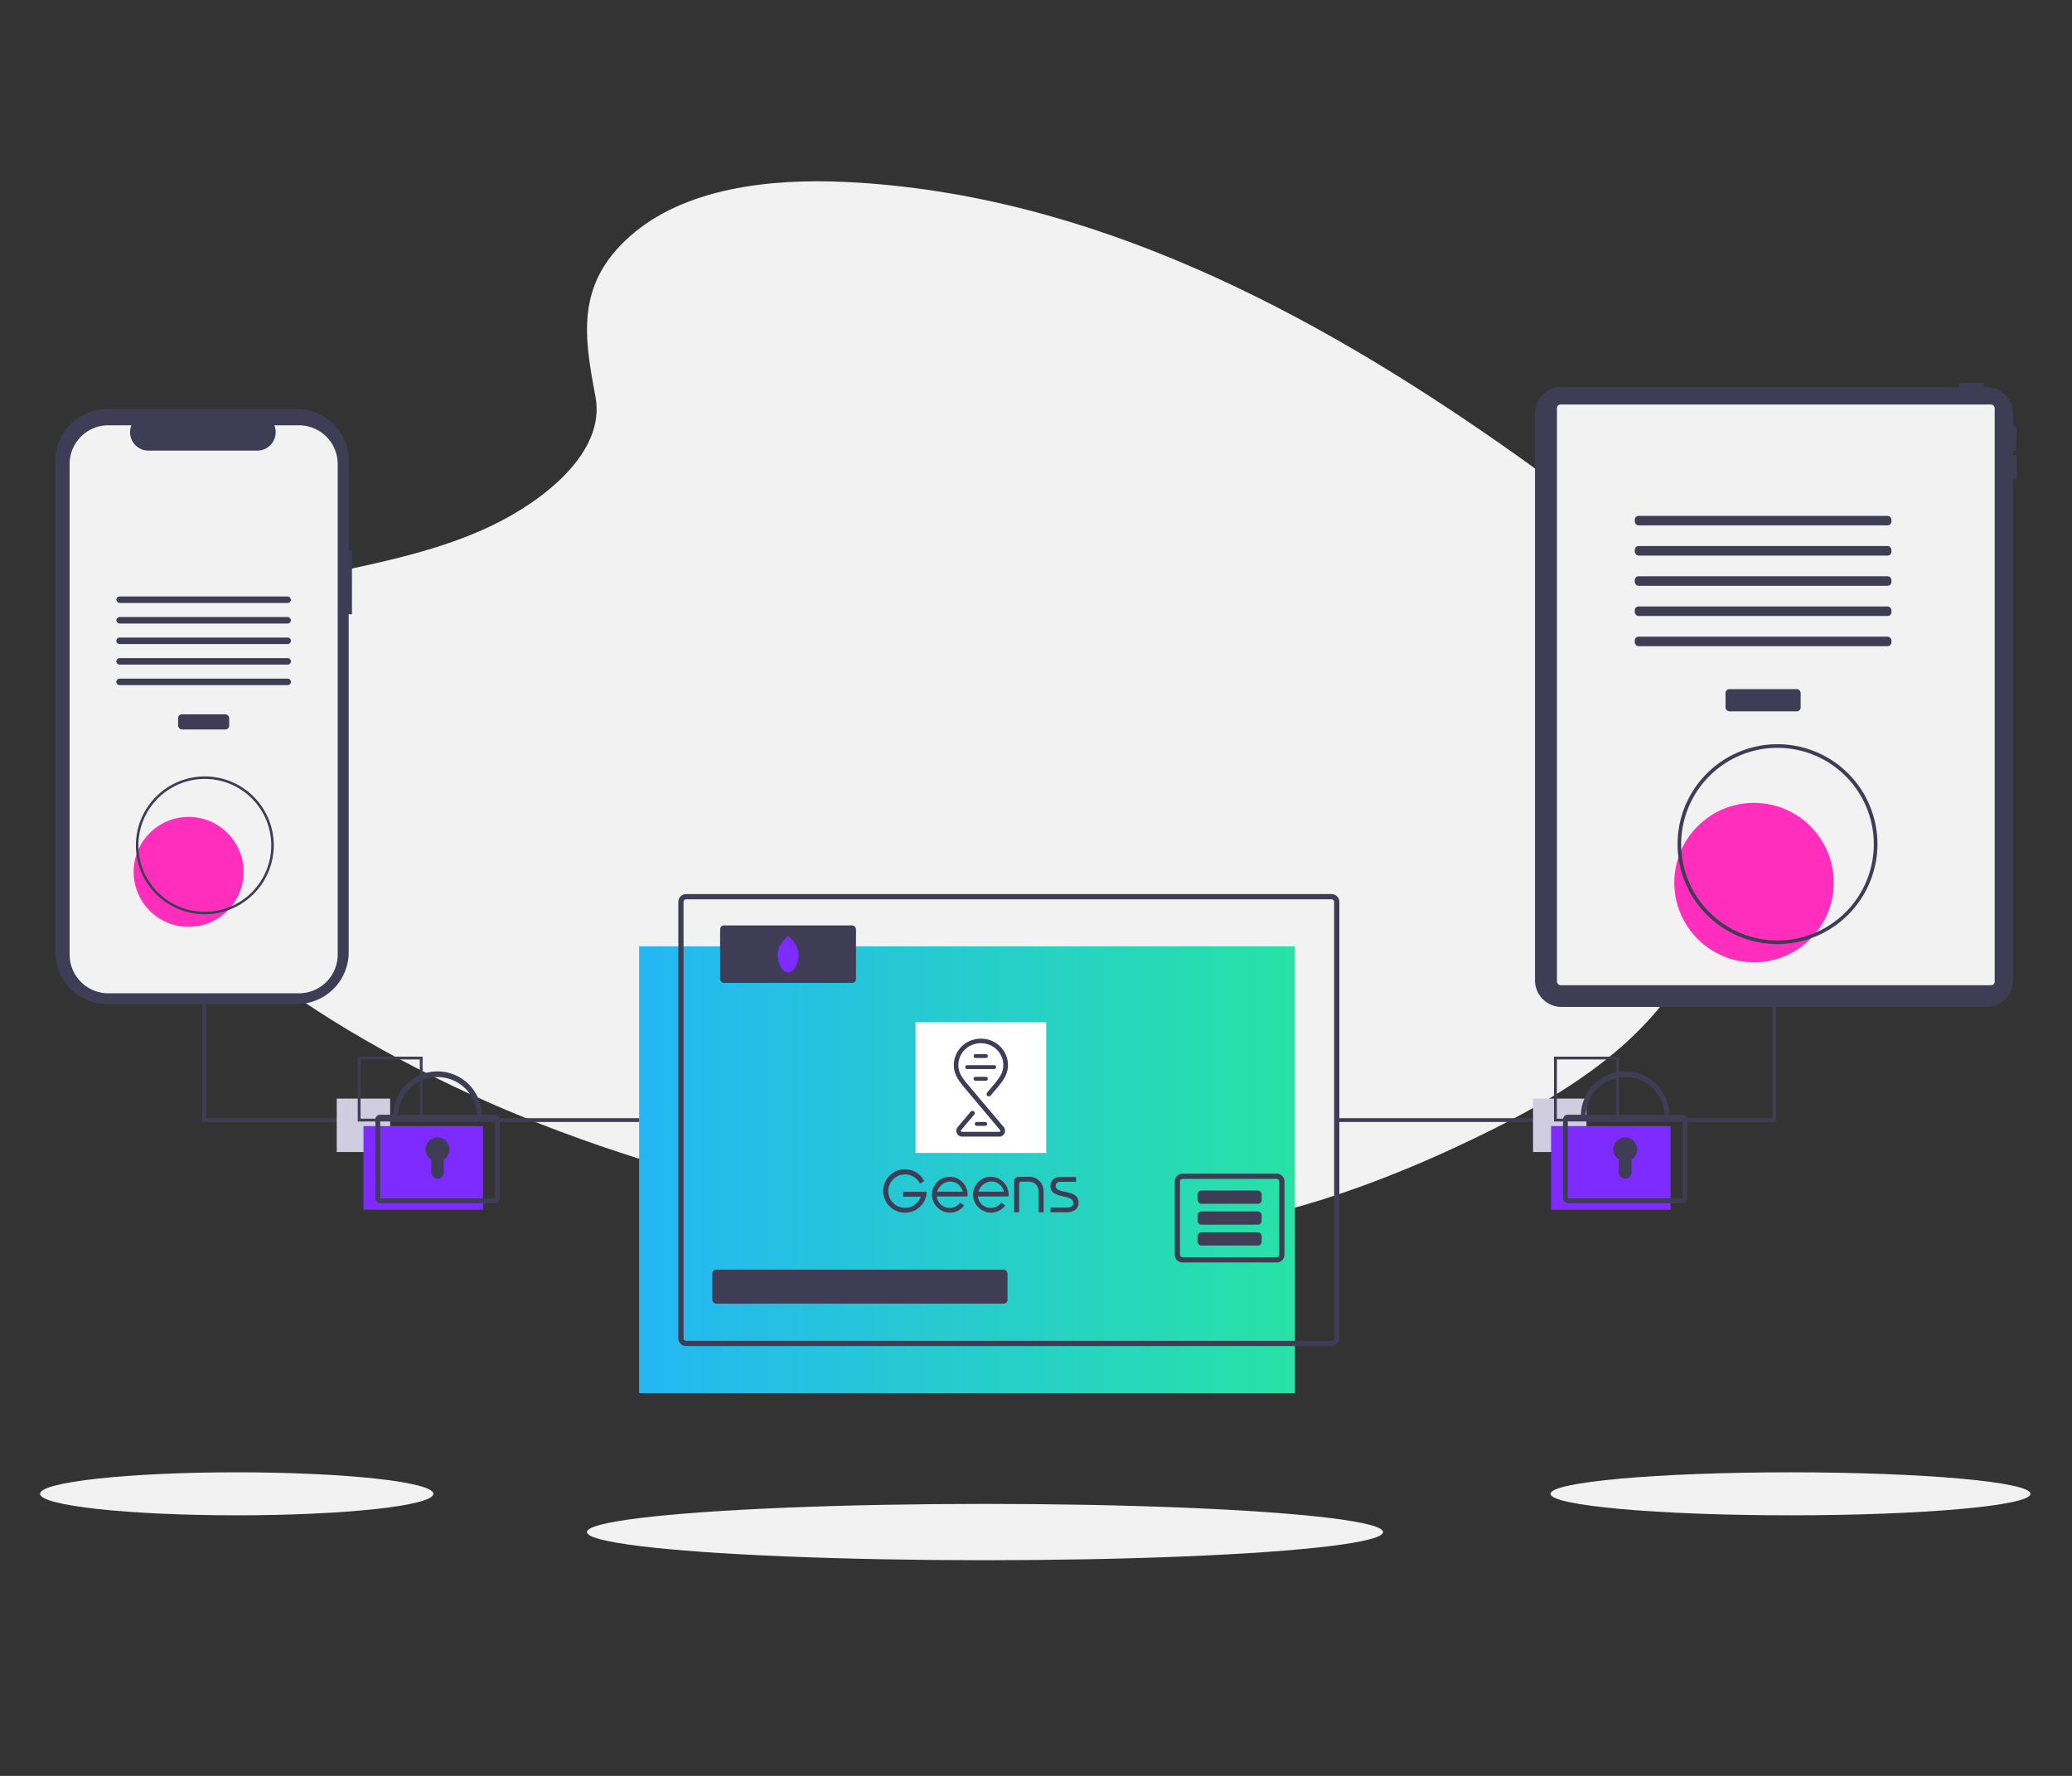 <svg xmlns="http://www.w3.org/2000/svg" xmlns:xlink="http://www.w3.org/1999/xlink" viewBox="0 0 1200 1028.57"><rect x="0" y="0" width="1200" height="1028.57" fill="#333333" stroke="none"/><defs><style>.cls-1{fill:none;}.cls-2{fill:#f2f2f2;}.cls-3{fill:url(#linear-gradient);}.cls-4{fill:#3f3d56;}.cls-5{fill:#7e2bff;}.cls-6{fill:#ff2ebc;}.cls-7{fill:#d0cde1;}.cls-8{fill:#fff;}</style><linearGradient id="linear-gradient" x1="370.15" y1="677.49" x2="749.97" y2="677.49" gradientUnits="userSpaceOnUse"><stop offset="0" stop-color="#24b7f4"/><stop offset="1" stop-color="#28e2a6"/></linearGradient></defs><g id="Layer_2" data-name="Layer 2"><g id="Layer_1-2" data-name="Layer 1"><rect class="cls-1" width="1200" height="1028.57"/><path class="cls-2" d="M364.67,137c31.52-28.09,81-33.81,126-31.57,141.44,7,269.11,75.31,379.55,152.54,40,28,79.34,58.09,105.29,96.6,52.83,78.38,37.16,187-36.3,251.53-25,22-55.29,38.81-86.4,53.74-55.3,26.55-115,47.86-177.74,53.92-44.76,4.33-90.08.81-134.58-5.22-124.32-16.86-246.35-54.15-348.61-117.94-44.86-28-87.15-62.76-105.64-108s-6.65-102.62,39.15-129.41c19-11.08,41.6-16.08,63.78-20.78,32.64-6.92,65.81-13.74,95.27-27.8,30.44-14.54,66.44-42.63,60.44-74.77C338.38,195.29,333.19,165,364.67,137Z"/><rect class="cls-3" x="370.15" y="548.11" width="379.81" height="258.76"/><path class="cls-4" d="M771.15,517.84H397.39a4.56,4.56,0,0,0-4.54,4.54V775.09a4.54,4.54,0,0,0,4.54,4.54H771.15a4.54,4.54,0,0,0,4.54-4.54h0V522.38A4.55,4.55,0,0,0,771.15,517.84Zm1.51,257.25a1.5,1.5,0,0,1-1.5,1.51H397.39a1.51,1.51,0,0,1-1.51-1.5h0V522.38a1.52,1.52,0,0,1,1.51-1.51H771.15a1.52,1.52,0,0,1,1.51,1.51Z"/><rect class="cls-4" x="412.52" y="735.4" width="170.99" height="19.67" rx="2.21"/><path class="cls-4" d="M739.37,679.76H684.9a4.54,4.54,0,0,0-4.54,4.54h0v42.36a4.55,4.55,0,0,0,4.54,4.55h54.47a4.54,4.54,0,0,0,4.54-4.54h0V684.3a4.54,4.54,0,0,0-4.54-4.54Zm1.51,46.9a1.51,1.51,0,0,1-1.51,1.52H684.9a1.52,1.52,0,0,1-1.51-1.52V684.3a1.51,1.51,0,0,1,1.5-1.51h54.48a1.5,1.5,0,0,1,1.51,1.5h0Z"/><rect class="cls-4" x="693.57" y="689.53" width="37.13" height="7.68" rx="2.21"/><rect class="cls-4" x="693.57" y="701.64" width="37.13" height="7.68" rx="2.21"/><rect class="cls-4" x="693.57" y="713.74" width="37.13" height="7.68" rx="2.21"/><rect class="cls-4" x="417.06" y="536" width="78.69" height="33.29" rx="2.21"/><path class="cls-5" d="M462.46,552.65c0,5.85-2.71,10.59-6,10.59s-6.06-4.74-6.06-10.59,6.06-10.6,6.06-10.6S462.46,546.8,462.46,552.65Z"/><polygon class="cls-4" points="1028.74 400.54 1026.53 400.54 1026.53 647.63 775.69 647.63 775.69 649.84 1028.74 649.84 1028.74 400.54"/><polygon class="cls-4" points="370.15 649.84 117.11 649.84 117.11 400.54 119.32 400.54 119.32 647.63 370.15 647.63 370.15 649.84"/><path class="cls-4" d="M1167.26,263.49h-1.42V261h1.06a.71.71,0,0,0,.71-.71V247.55a.71.71,0,0,0-.71-.71h-1.06v-7.23a15.42,15.42,0,0,0-15.42-15.43h-1.57v-1.77a.7.7,0,0,0-.71-.7h-12.75a.7.7,0,0,0-.71.7h0v1.77H904.38A15.43,15.43,0,0,0,889,239.61h0V567.78a15.43,15.43,0,0,0,15.42,15.43h246a15.42,15.42,0,0,0,15.42-15.42h0V277.65h1.42a.71.71,0,0,0,.71-.71V264.19a.7.7,0,0,0-.71-.7Z"/><rect class="cls-2" x="901.71" y="234.27" width="253.51" height="336.37" rx="2.1"/><rect class="cls-4" x="999.35" y="399.12" width="43.49" height="12.89" rx="2.21"/><rect class="cls-4" x="946.78" y="298.78" width="148.64" height="5.52" rx="2.21"/><rect class="cls-4" x="946.78" y="316.27" width="148.64" height="5.52" rx="2.21"/><rect class="cls-4" x="946.78" y="333.76" width="148.64" height="5.52" rx="2.21"/><rect class="cls-4" x="946.78" y="351.25" width="148.64" height="5.52" rx="2.21"/><rect class="cls-4" x="946.78" y="368.74" width="148.64" height="5.52" rx="2.21"/><circle class="cls-6" cx="1015.84" cy="511.19" r="46.17"/><path class="cls-4" d="M1029.44,546.8a57.88,57.88,0,1,1,57.89-57.88h0A58,58,0,0,1,1029.44,546.8Zm0-113.66a55.78,55.78,0,1,0,55.78,55.78h0A55.85,55.85,0,0,0,1029.44,433.14Z"/><path class="cls-4" d="M203.85,318.85H202V267a30,30,0,0,0-30-30H62.05a30,30,0,0,0-30,30h0V551.53a30,30,0,0,0,30,30H171.94a30,30,0,0,0,30-30h0V355.77h1.89Z"/><path class="cls-2" d="M195.57,268.75V552.88a22.42,22.42,0,0,1-22.42,22.42H62.73a22.41,22.41,0,0,1-22.41-22.42V268.75a22.41,22.41,0,0,1,22.41-22.42h13.4A10.65,10.65,0,0,0,86,261h63a10.65,10.65,0,0,0,9.86-14.67h14.34A22.43,22.43,0,0,1,195.57,268.75Z"/><rect class="cls-4" x="103.15" y="413.73" width="29.58" height="8.77" rx="2.21"/><rect class="cls-4" x="67.39" y="345.48" width="101.1" height="3.76" rx="1.88"/><rect class="cls-4" x="67.39" y="357.38" width="101.1" height="3.76" rx="1.88"/><path class="cls-4" d="M69.27,369.27h97.34a1.88,1.88,0,0,1,1.88,1.88h0a1.88,1.88,0,0,1-1.88,1.88H69.27a1.88,1.88,0,0,1-1.88-1.88h0A1.88,1.88,0,0,1,69.27,369.27Z"/><path class="cls-4" d="M69.27,381.17h97.34a1.88,1.88,0,0,1,1.88,1.88h0a1.88,1.88,0,0,1-1.88,1.87H69.27a1.88,1.88,0,0,1-1.88-1.87h0A1.88,1.88,0,0,1,69.27,381.17Z"/><path class="cls-4" d="M69.27,393.06h97.34a1.88,1.88,0,0,1,1.88,1.88h0a1.88,1.88,0,0,1-1.88,1.88H69.27a1.88,1.88,0,0,1-1.88-1.88h0A1.88,1.88,0,0,1,69.27,393.06Z"/><circle class="cls-6" cx="109.24" cy="504.98" r="31.84"/><path class="cls-4" d="M118.63,529.54a39.92,39.92,0,1,1,39.92-39.92h0A40,40,0,0,1,118.63,529.54Zm0-78.39a38.47,38.47,0,1,0,38.47,38.47A38.47,38.47,0,0,0,118.63,451.15Z"/><rect class="cls-7" x="195.03" y="636.29" width="30.94" height="30.94"/><path class="cls-4" d="M244.75,649.55H207.18V612h37.57Zm-35.94-1.63h34.31V613.61H208.81Z"/><rect class="cls-7" x="887.86" y="636.29" width="30.94" height="30.94"/><path class="cls-4" d="M937.59,649.55H900V612h37.57Zm-35.94-1.63H936V613.61h-34.3Z"/><rect class="cls-5" x="898.31" y="652.21" width="69.21" height="48.45"/><path class="cls-4" d="M974.44,696.85H908a2.77,2.77,0,0,1-2.77-2.77V648.4a2.77,2.77,0,0,1,2.77-2.77h66.44a2.78,2.78,0,0,1,2.77,2.77v45.68A2.78,2.78,0,0,1,974.44,696.85ZM908,648.4v45.68h66.44V648.4Z"/><path class="cls-4" d="M966.82,646.67h-2.76a22.84,22.84,0,1,0-45.68,0h-2.77a25.61,25.61,0,1,1,51.21,0Z"/><path class="cls-4" d="M948.14,665.7a6.92,6.92,0,1,0-10.59,5.87V679a3.67,3.67,0,0,0,3.67,3.67h0a3.66,3.66,0,0,0,3.66-3.67h0v-7.42A6.92,6.92,0,0,0,948.14,665.7Z"/><rect class="cls-5" x="210.5" y="652.21" width="69.21" height="48.45"/><path class="cls-4" d="M286.63,696.85H220.19a2.77,2.77,0,0,1-2.77-2.77V648.4a2.77,2.77,0,0,1,2.77-2.77h66.44a2.78,2.78,0,0,1,2.77,2.77v45.68A2.78,2.78,0,0,1,286.63,696.85ZM220.19,648.4v45.68h66.44V648.4Z"/><path class="cls-4" d="M279,646.67h-2.76a22.84,22.84,0,0,0-45.68,0H227.8a25.61,25.61,0,1,1,51.21,0Z"/><path class="cls-4" d="M260.33,665.7a6.93,6.93,0,1,0-10.59,5.87V679a3.67,3.67,0,0,0,3.67,3.67h0a3.66,3.66,0,0,0,3.66-3.67h0v-7.42A6.92,6.92,0,0,0,260.33,665.7Z"/><g id="W_V"><rect class="cls-1" x="501.85" y="582.61" width="132.48" height="132.48"/><path class="cls-4" d="M604.39,690.09V702a.13.13,0,0,1-.12.12h-2.65a.13.13,0,0,1-.12-.12V690.29a6.13,6.13,0,0,0-1.59-4.28c-1.47-1.56-3.29-1.63-5.28-1.63h-1.79c-2.35,0-2.61-.06-2.61,2.76V702a.13.13,0,0,1-.12.12h-2.65a.12.12,0,0,1-.12-.12V685.45c0-3.44.87-3.89,4.32-3.89h3.47c.45,0,.89,0,1.34,0a8.78,8.78,0,0,1,3.43.89A8.11,8.11,0,0,1,602,684a8.47,8.47,0,0,1,2.39,6.08m-46.12,8.27a10.22,10.22,0,0,1-6.36,3.85,9.92,9.92,0,0,1-7.4-1.58,10.66,10.66,0,0,1-4.6-6.73,10.12,10.12,0,0,1,1.67-7.73l0-.06a10.42,10.42,0,0,1,6.42-4.32,10.07,10.07,0,0,1,7.87,1.65l.05,0a10.38,10.38,0,0,1,3.38,3.87,10.24,10.24,0,0,1,1.08,5.28.39.39,0,0,1-.4.39L547.19,693h-4.63a5,5,0,0,0,.08.54,7.29,7.29,0,0,0,3.11,4.77,7.53,7.53,0,0,0,5.54,1.22,7.35,7.35,0,0,0,4.7-2.84.19.19,0,0,1,.12-.07.2.2,0,0,1,.13,0l2,1.5a.16.16,0,0,1,.07.11A.23.23,0,0,1,558.27,698.36Zm-11-8.15h0l10.11.08a.2.2,0,0,0,.13-.06.17.17,0,0,0,0-.14,5.88,5.88,0,0,0-.87-2.15,7.35,7.35,0,0,0-7.76-3.45,8,8,0,0,0-4.95,3.34,6.56,6.56,0,0,0-1.15,2.38Zm-12.83-5.63-1.46.86a.11.11,0,0,1-.16,0l-.47-.71a11.84,11.84,0,0,0-.76-1,11.65,11.65,0,0,0-.83-.89,8.85,8.85,0,0,0-1.85-1.37h0a10.26,10.26,0,0,0-1.1-.55,12.15,12.15,0,0,0-1.16-.39,9.73,9.73,0,0,0-1.22-.23,10.9,10.9,0,0,0-1.29-.08,10,10,0,0,0-1.93.18,9.29,9.29,0,0,0-1.77.52,9.07,9.07,0,0,0-1.62.88,10.86,10.86,0,0,0-2.76,2.76,8.87,8.87,0,0,0-.88,1.63,8.39,8.39,0,0,0-.53,1.77,10,10,0,0,0-.18,1.93,9.54,9.54,0,0,0,.7,3.71,9.75,9.75,0,0,0,.87,1.62,10.56,10.56,0,0,0,1.25,1.48,10.94,10.94,0,0,0,1.51,1.27,9,9,0,0,0,1.64.89,8.63,8.63,0,0,0,1.77.53,10,10,0,0,0,1.93.18,10.6,10.6,0,0,0,1.91-.17,8.69,8.69,0,0,0,1.74-.51,9.26,9.26,0,0,0,1.59-.83,9.91,9.91,0,0,0,1.44-1.18h0a10.26,10.26,0,0,0,1.24-1.42,9.15,9.15,0,0,0,.91-1.57,5,5,0,0,0,.23-.58.13.13,0,0,0,0-.12.12.12,0,0,0-.1-.05h-9.9a.12.12,0,0,1-.12-.12V690.4a.12.12,0,0,1,.12-.12h13.29a.2.2,0,0,1,.15.06.23.23,0,0,1,0,.15l0,.47a7.64,7.64,0,0,1-.11.9c0,.3-.08.47-.09.56-.08.39-.17.76-.28,1.13s-.24.72-.39,1.08a12,12,0,0,1-1.16,2.14,13.11,13.11,0,0,1-1.6,1.93,13.81,13.81,0,0,1-1.92,1.6,12.29,12.29,0,0,1-2.14,1.15,11.39,11.39,0,0,1-2.33.69,13.7,13.7,0,0,1-5,0,11.58,11.58,0,0,1-2.33-.69,12.66,12.66,0,0,1-2.14-1.15,13.69,13.69,0,0,1-1.92-1.6l-.44-.44h0a12.67,12.67,0,0,1-1.17-1.48,11.33,11.33,0,0,1-1.15-2.14,12.08,12.08,0,0,1-.7-2.33,13.59,13.59,0,0,1-.23-2.5,13.76,13.76,0,0,1,.23-2.5,12.51,12.51,0,0,1,.7-2.33,11.57,11.57,0,0,1,1.15-2.13,13.22,13.22,0,0,1,1.6-1.93h0a13.77,13.77,0,0,1,1.93-1.6,12.2,12.2,0,0,1,2.13-1.15,11.58,11.58,0,0,1,2.33-.69,12.85,12.85,0,0,1,2.5-.23,12.36,12.36,0,0,1,1.62.1,12.21,12.21,0,0,1,1.56.29,13.24,13.24,0,0,1,1.5.51l.87.39h0l.57.32a13,13,0,0,1,1.36.87,11,11,0,0,1,1.21,1l.2.18h0c.31.31.61.63.88,1a12.07,12.07,0,0,1,.91,1.3l.48.78a.1.1,0,0,1,0,.09.11.11,0,0,1-.06.07Zm47.62,13.78a10.22,10.22,0,0,1-6.35,3.85,9.94,9.94,0,0,1-7.41-1.58,10.66,10.66,0,0,1-4.6-6.73,10.12,10.12,0,0,1,1.67-7.73l0-.06a10.45,10.45,0,0,1,6.42-4.32,10.06,10.06,0,0,1,7.87,1.65l0,0a10.29,10.29,0,0,1,4.47,9.15.41.41,0,0,1-.4.39L571,693h-4.63c0,.18,0,.36.08.54a7.33,7.33,0,0,0,3.11,4.77,7.53,7.53,0,0,0,5.54,1.22,7.35,7.35,0,0,0,4.7-2.84.19.19,0,0,1,.12-.07.23.23,0,0,1,.14,0l2,1.5a.16.16,0,0,1,.07.11A.18.18,0,0,1,582.05,698.36Zm-10.91-8.15h0l10.11.08a.2.2,0,0,0,.13-.06.17.17,0,0,0,0-.14,5.88,5.88,0,0,0-.87-2.15,7.35,7.35,0,0,0-7.76-3.45,8,8,0,0,0-4.95,3.34,6.72,6.72,0,0,0-1.15,2.38Zm45.66.07c3.77.83,7.84,1.74,7.84,6.3a4.89,4.89,0,0,1-2,4.2,9,9,0,0,1-5.39,1.38h-8.72a.12.12,0,0,1-.12-.12v-2.52a.11.11,0,0,1,.12-.11h9.09a5.51,5.51,0,0,0,3.1-.7,2.14,2.14,0,0,0,.89-1.88c0-2.59-2.88-3.25-5.84-3.92-3.65-.84-7.4-1.7-7.4-5.89a5.23,5.23,0,0,1,1.57-3.84,5.58,5.58,0,0,1,4-1.46h9.13a.12.12,0,0,1,.12.12v2.52a.12.12,0,0,1-.12.12h-9a2.82,2.82,0,0,0-1.95.72,2.36,2.36,0,0,0-.71,1.78C611.4,689.08,614,689.66,616.8,690.28Z"/><rect class="cls-8" x="530.24" y="592.07" width="75.7" height="75.7"/><path class="cls-4" d="M583.23,620.81a11.17,11.17,0,0,1-.35,1.07c-1.24,3.36-4.12,6.73-6.3,9.29l-1.36,1.61-1.49,1.76a1.34,1.34,0,1,1-2.06-1.72l1.5-1.78,1.37-1.61c2.05-2.4,4.74-5.56,5.82-8.47.11-.3.2-.59.28-.88a12.13,12.13,0,0,0-1-8.94,12.65,12.65,0,0,0-6.84-6.06c-.32-.12-.63-.22-.94-.31a14.08,14.08,0,0,0-3.8-.55h0a13.84,13.84,0,0,0-3.8.54c-.31.09-.62.19-.94.31a12.67,12.67,0,0,0-6.85,6.06,12.18,12.18,0,0,0-1,8.94c.08.29.17.58.28.88,1.08,2.91,3.77,6.07,5.82,8.47l.68.79,19.18,22.7h0l0,.05a3.22,3.22,0,0,1,.65,1.95,3.55,3.55,0,0,1-.36,1.54,3.42,3.42,0,0,1-1,1.23,2.88,2.88,0,0,1-1.75.61h-22a2.86,2.86,0,0,1-1.75-.61,3.32,3.32,0,0,1-1-1.23,3.55,3.55,0,0,1-.36-1.54,3.23,3.23,0,0,1,.58-1.85l.11-.16,7.51-8.88a1.34,1.34,0,1,1,2,1.74l-7.49,8.86a.54.54,0,0,0-.07.29.85.85,0,0,0,.09.38.67.67,0,0,0,.2.26.21.21,0,0,0,.13,0h22a.24.24,0,0,0,.13,0,.67.67,0,0,0,.2-.26.85.85,0,0,0,.09-.38.54.54,0,0,0-.07-.29L560.27,632l-.67-.78c-2.18-2.57-5.06-5.94-6.3-9.3a11.17,11.17,0,0,1-.35-1.07,14.85,14.85,0,0,1,1.17-10.91,15.37,15.37,0,0,1,8.31-7.35c.36-.13.74-.26,1.13-.37a16.57,16.57,0,0,1,4.53-.64h0a16.34,16.34,0,0,1,4.52.64c.4.11.78.24,1.14.37a15.37,15.37,0,0,1,8.31,7.35A14.85,14.85,0,0,1,583.23,620.81Z"/><path class="cls-4" d="M575.67,616.93a1.13,1.13,0,1,1,0,2.25H560.28a1.13,1.13,0,1,1,0-2.25Z"/><path class="cls-4" d="M563.86,611.67a1.18,1.18,0,0,1,1.23-1.12h5.77a1.13,1.13,0,1,1,0,2.25h-5.77A1.18,1.18,0,0,1,563.86,611.67Z"/><path class="cls-4" d="M565.09,623.69h5.77a1.13,1.13,0,1,1,0,2.25h-5.77a1.13,1.13,0,1,1,0-2.25Z"/><path class="cls-4" d="M565.78,649.84h4.67a1.13,1.13,0,1,1,0,2.25h-4.67a1.13,1.13,0,1,1,0-2.25Z"/></g><ellipse class="cls-2" cx="570.46" cy="887.35" rx="230.53" ry="16.31"/><ellipse class="cls-2" cx="137.09" cy="865.2" rx="113.89" ry="12.45"/><ellipse class="cls-2" cx="1036.98" cy="865.2" rx="139" ry="12.45"/></g></g></svg>